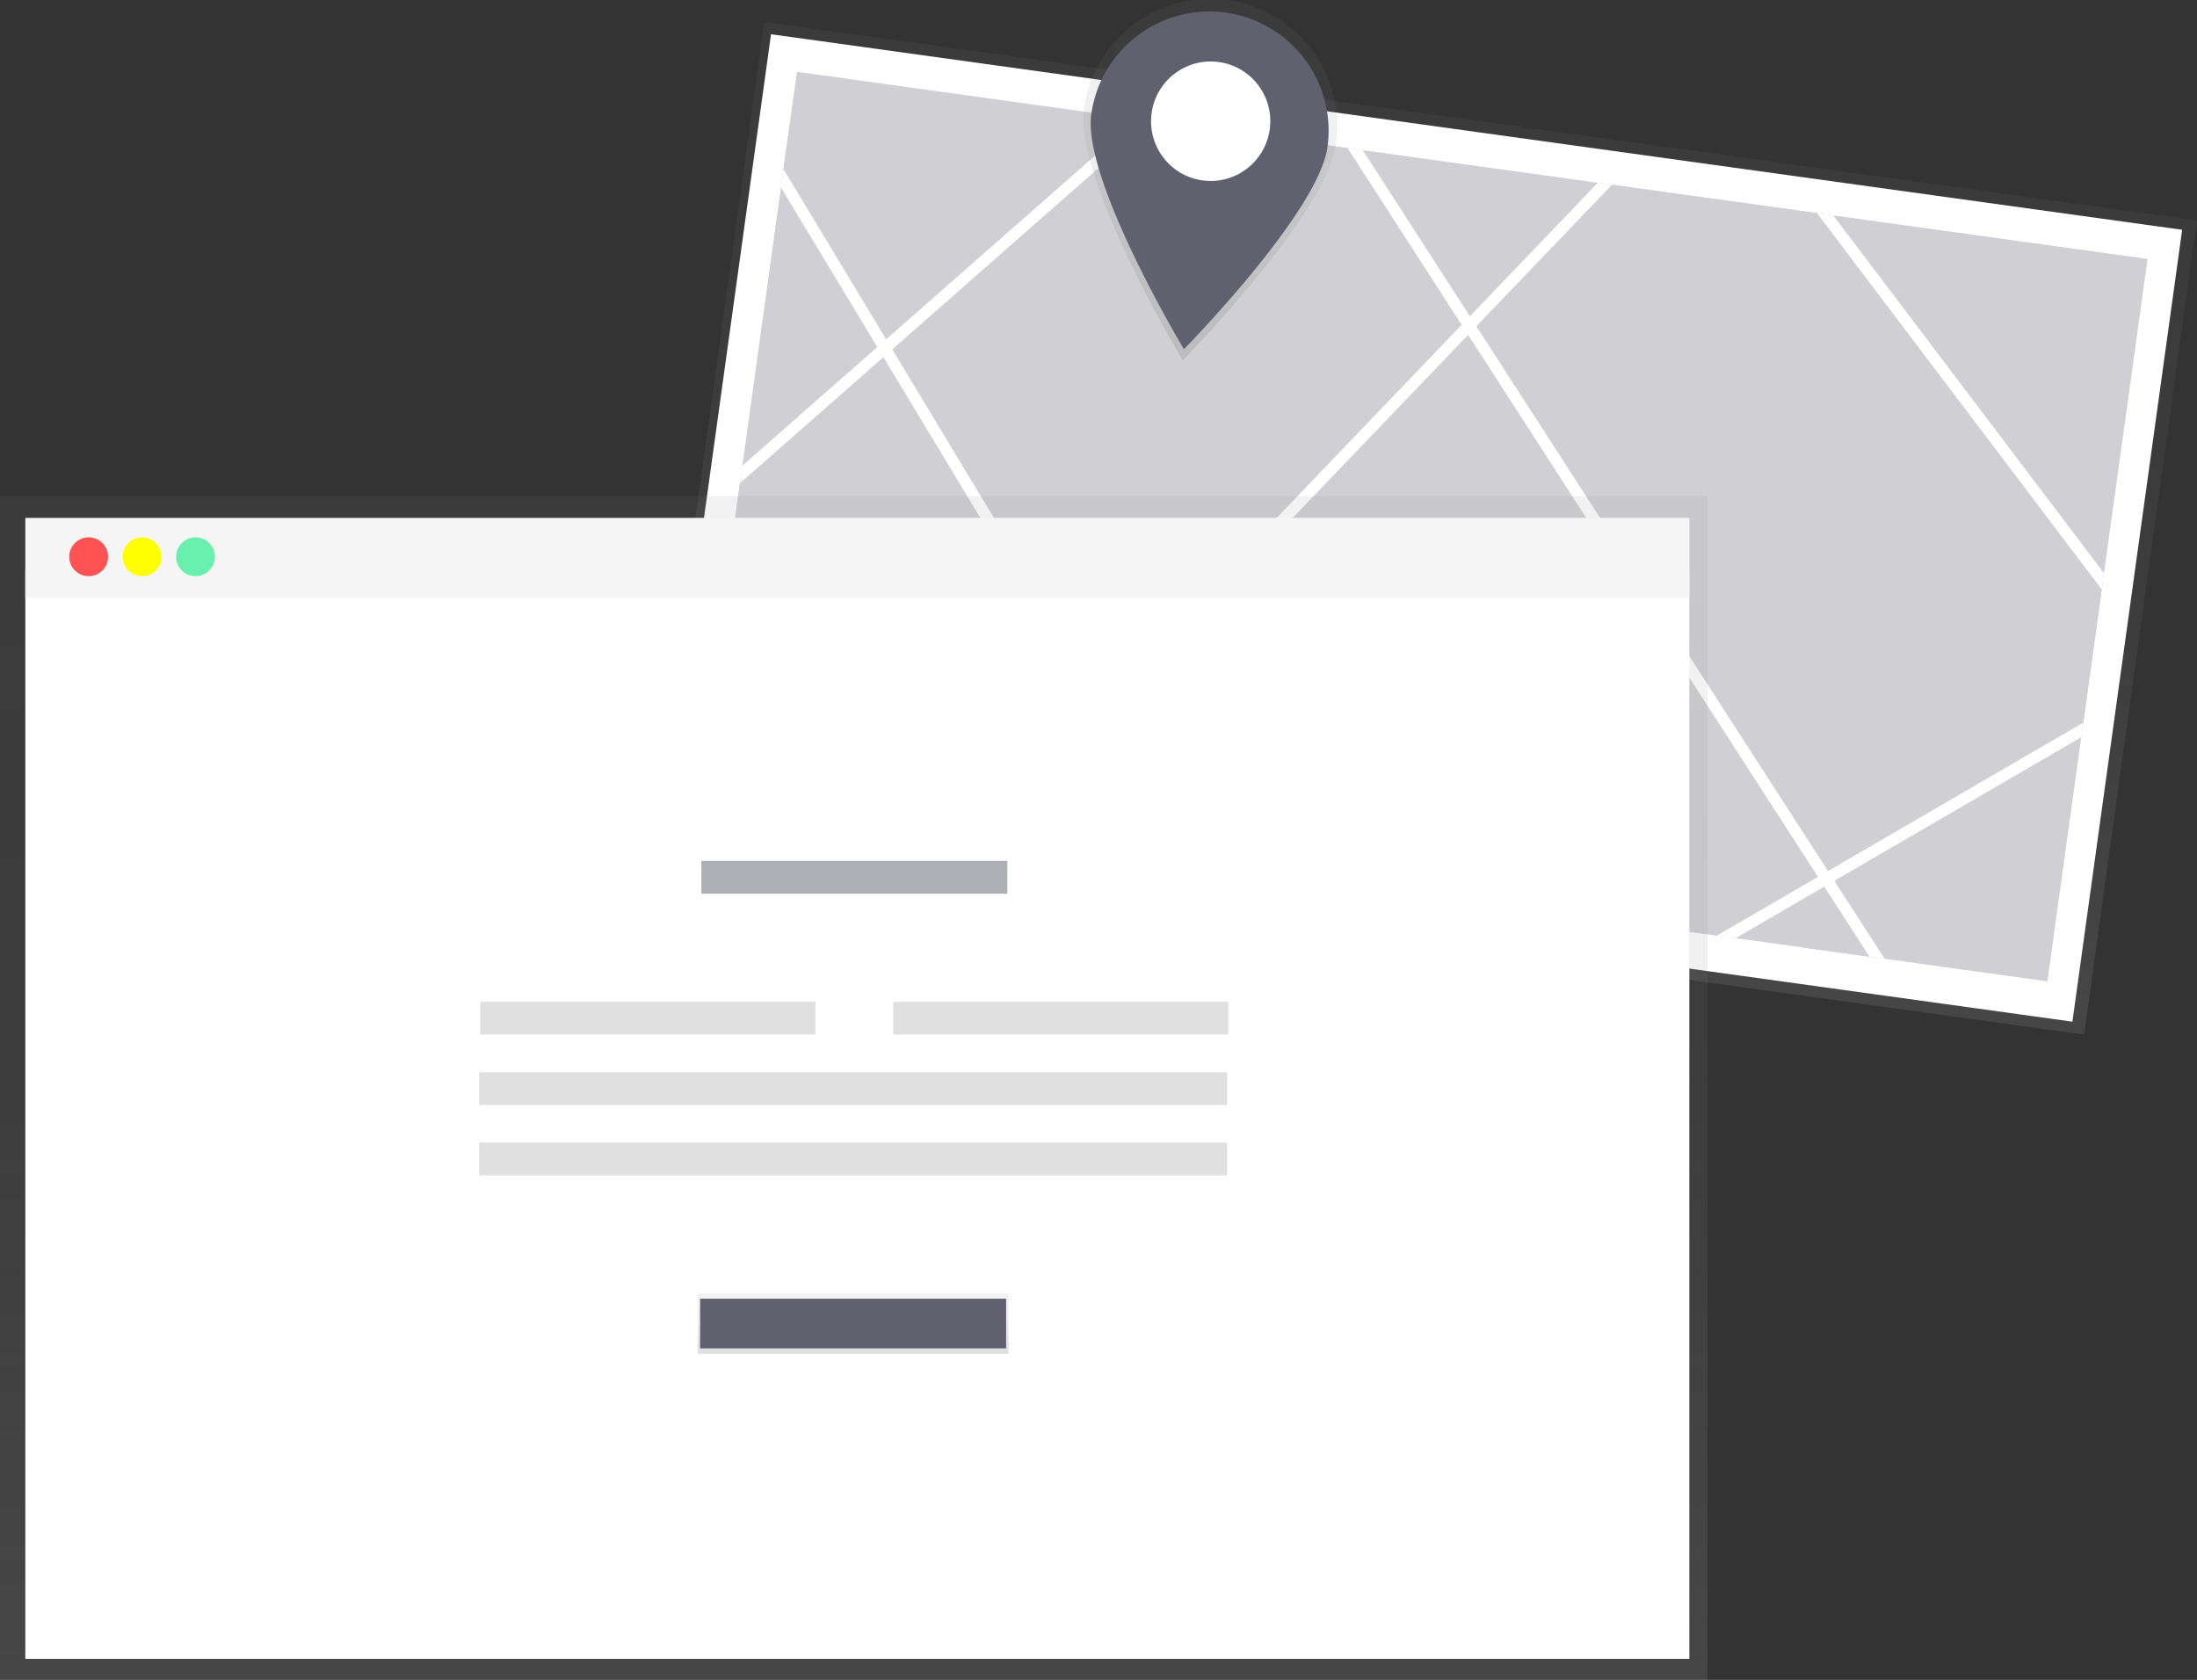 <svg id="2490755a-457e-4afb-a65a-0ea5e4d54fde" data-name="Layer 1" xmlns="http://www.w3.org/2000/svg"
     xmlns:xlink="http://www.w3.org/1999/xlink" width="945.48" height="723.06" viewBox="0 0 945.48 723.06">
    <rect x="0" y="0" width="945.48" height="723.06" fill="#333333" stroke="none"/>
    <defs>
        <linearGradient id="8cd9664d-1da2-4d12-b141-6acf96f68a9c" x1="740.07" y1="472.54" x2="740.07" y2="118.79"
                        gradientTransform="matrix(0, 1.01, -1, 0, 1038.56, -429.84)" gradientUnits="userSpaceOnUse">
            <stop offset="0" stop-color="gray" stop-opacity="0.25"/>
            <stop offset="0.54" stop-color="gray" stop-opacity="0.12"/>
            <stop offset="1" stop-color="gray" stop-opacity="0.1"/>
        </linearGradient>
        <clipPath id="cdabdff6-c4be-4715-8138-a67c0a106d83" transform="translate(-130 -89.47)">
            <rect id="7312e2fe-1465-434b-8399-0e3c35e3f2aa" data-name="&lt;Rectangle&gt;" x="448.64" y="159.18"
                  width="586.78" height="313.91" transform="translate(50.43 -98.88) rotate(7.89)" fill="#60606f"/>
        </clipPath>
        <linearGradient id="2e0ace27-f24d-4475-8753-15718c01a844" x1="627.79" y1="238.31" x2="627.79" y2="82.56"
                        gradientTransform="translate(47.68 -77.98) rotate(7.89)"
                        xlink:href="#8cd9664d-1da2-4d12-b141-6acf96f68a9c"/>
        <linearGradient id="4557fcba-ba8e-4ca6-a47b-16bad646016f" x1="367.4" y1="723.06" x2="367.4" y2="213.51"
                        gradientTransform="matrix(1, 0, 0, 1, 0, 0)"
                        xlink:href="#8cd9664d-1da2-4d12-b141-6acf96f68a9c"/>
        <linearGradient id="4f826130-72fb-45c0-ad33-c53e19fef0b1" x1="367.14" y1="582.74" x2="367.14" y2="556.61"
                        gradientTransform="matrix(1, 0, 0, 1, 0, 0)"
                        xlink:href="#8cd9664d-1da2-4d12-b141-6acf96f68a9c"/>
    </defs>
    <title>address</title>
    <rect x="566.02" y="5.62" width="353.76" height="622.49" transform="translate(197.04 919.76) rotate(-82.11)"
          fill="url(#8cd9664d-1da2-4d12-b141-6acf96f68a9c)"/>
    <rect x="435.28" y="144.67" width="613.09" height="344.1" transform="translate(-79.49 -188.31) rotate(7.89)"
          fill="#fff"/>
    <g opacity="0.3">
        <rect id="f33a93cd-dff1-45ca-976d-3ca4de540e86" data-name="&lt;Rectangle&gt;" x="448.64" y="159.18"
              width="586.78" height="313.91" transform="translate(-79.57 -188.35) rotate(7.89)" fill="#60606f"/>
        <g clip-path="url(#cdabdff6-c4be-4715-8138-a67c0a106d83)">
            <polyline
                    points="305.89 25.78 541.8 416.84 685.31 436.73 935.87 291.06 738.08 29.61 387.52 395.45 187.09 320.14 545.2 5.32 837.19 457.78"
                    fill="#60606f" stroke="#fff" stroke-miterlimit="10" stroke-width="5"/>
        </g>
    </g>
    <path d="M704.85,151.82c-4.16,30-65.87,92.74-65.87,92.74s-46.66-77.76-42.5-107.76a54.71,54.71,0,1,1,108.38,15Z"
          transform="translate(-130 -89.47)" fill="url(#2e0ace27-f24d-4475-8753-15718c01a844)"/>
    <path d="M701.29,152.77c-3.9,28.14-61.79,87-61.79,87s-43.77-72.94-39.87-101.08a51.31,51.31,0,1,1,101.65,14.09Z"
          transform="translate(-130 -89.47)" fill="#60606f"/>
    <ellipse cx="651.03" cy="141.65" rx="25.72" ry="25.66" transform="translate(291.34 677.6) rotate(-82.11)"
             fill="#fff"/>
    <polygon points="0 213.51 0 239.22 0 723.06 734.81 723.06 734.81 239.22 734.81 213.51 0 213.51"
             fill="url(#4557fcba-ba8e-4ca6-a47b-16bad646016f)"/>
    <rect x="10.9" y="245.21" width="716.12" height="468.79" fill="#fff"/>
    <rect x="10.9" y="222.91" width="716.12" height="34.49" fill="#f5f5f5"/>
    <circle cx="38.15" cy="239.64" r="8.36" fill="#ff5252"/>
    <circle cx="61.15" cy="239.64" r="8.36" fill="#ff0"/>
    <circle cx="84.14" cy="239.64" r="8.36" fill="#69f0ae"/>
    <rect x="301.81" y="370.55" width="131.7" height="14.11" fill="#60606f" opacity="0.5"/>
    <rect x="206.7" y="431.18" width="144.24" height="14.11" fill="#e0e0e0"/>
    <rect x="514.39" y="520.65" width="144.24" height="14.11" transform="translate(1043.02 965.94) rotate(-180)"
          fill="#e0e0e0"/>
    <rect x="206.17" y="461.49" width="321.93" height="14.11" fill="#e0e0e0"/>
    <rect x="206.17" y="491.8" width="321.93" height="14.11" fill="#e0e0e0"/>
    <rect x="300.25" y="556.61" width="133.79" height="26.13" fill="url(#4f826130-72fb-45c0-ad33-c53e19fef0b1)"/>
    <rect x="301.29" y="558.98" width="131.7" height="21.38" fill="#60606f"/>
</svg>